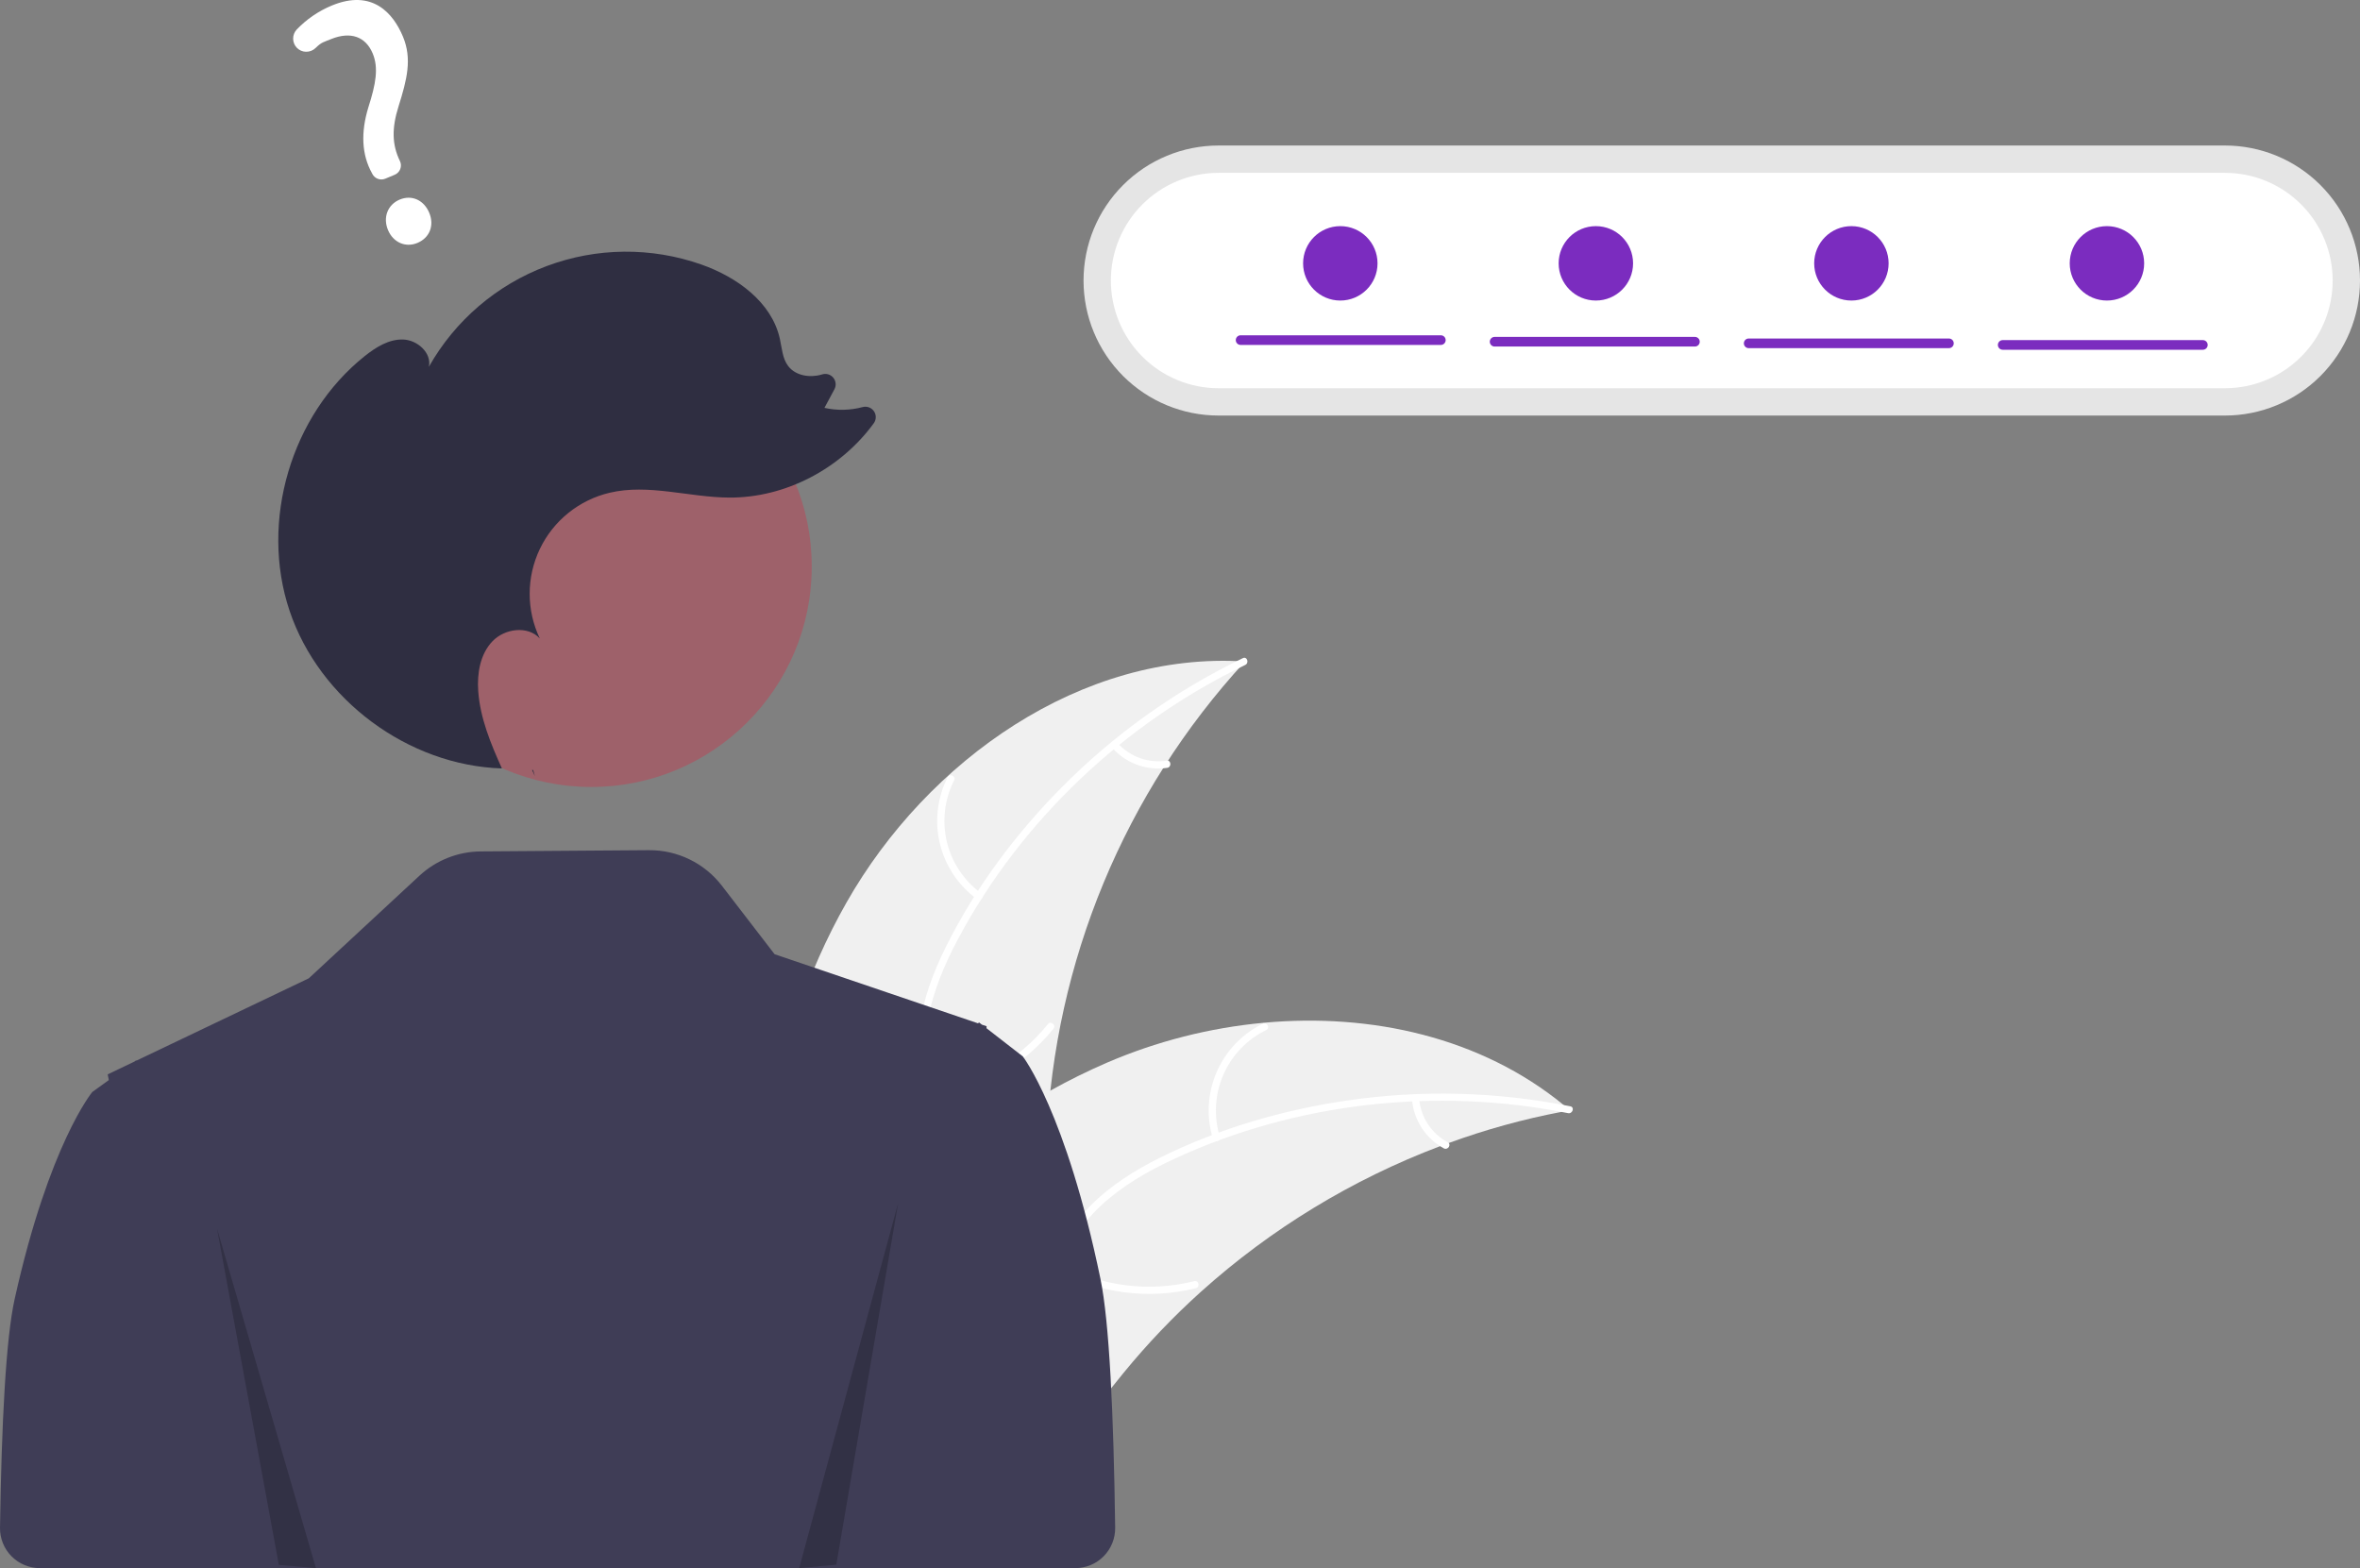 <svg width="602" height="400" viewBox="0 0 602 400" fill="none" xmlns="http://www.w3.org/2000/svg">
<rect x="0" y="0" width="602" height="400" fill="#808080" stroke="none"/>
<g clip-path="url(#clip0_1005_1321)">
<path d="M215.938 230.203C236.569 193.918 275.922 166.057 317.581 168.741C286.852 202.152 268.934 245.352 266.996 290.7C266.312 308.191 267.372 327.717 255.756 340.815C248.529 348.964 237.482 352.911 226.62 353.739C215.757 354.567 204.897 352.605 194.18 350.651L191.58 351.449C190.59 309.722 195.308 266.489 215.938 230.203Z" fill="#F0F0F0"/>
<path d="M317.643 169.615C286.837 184.443 260.569 209.206 244.444 239.407C240.958 245.936 237.989 252.863 236.695 260.187C235.399 267.515 236.304 274.489 238.807 281.449C241.096 287.811 244.173 294.054 244.875 300.861C245.615 308.037 242.974 314.746 238.221 320.071C232.405 326.586 224.594 330.623 216.819 334.306C208.187 338.395 199.155 342.505 193.041 350.136C192.3 351.061 190.908 349.858 191.648 348.934C202.286 335.657 220.496 333.161 233.123 322.466C239.015 317.475 243.439 310.679 243.16 302.716C242.916 295.752 239.748 289.312 237.375 282.89C234.883 276.147 233.641 269.367 234.534 262.178C235.448 254.824 238.152 247.766 241.456 241.176C248.907 226.314 259.104 212.67 270.786 200.876C284.211 187.318 299.857 176.157 317.047 167.874C318.111 167.362 318.7 169.106 317.643 169.615Z" fill="white"/>
<path d="M249.167 229.314C244.444 225.861 241.103 220.842 239.74 215.154C238.376 209.466 239.08 203.478 241.724 198.26C242.263 197.206 243.926 197.994 243.387 199.049C240.915 203.903 240.261 209.481 241.541 214.775C242.821 220.07 245.953 224.732 250.369 227.921C251.328 228.615 250.121 230.004 249.167 229.314Z" fill="white"/>
<path d="M237.222 278.376C249.056 276.647 259.803 270.522 267.321 261.222C268.065 260.3 269.457 261.503 268.714 262.424C260.873 272.087 249.675 278.438 237.357 280.21C236.182 280.378 236.054 278.543 237.222 278.376Z" fill="white"/>
<path d="M285.12 189.582C286.669 191.299 288.62 192.604 290.798 193.38C292.976 194.156 295.313 194.38 297.599 194.03C298.77 193.847 298.898 195.683 297.734 195.865C295.207 196.239 292.626 195.989 290.218 195.137C287.809 194.285 285.647 192.855 283.918 190.975C283.74 190.811 283.632 190.586 283.614 190.345C283.596 190.104 283.671 189.865 283.823 189.677C283.983 189.494 284.209 189.381 284.452 189.363C284.695 189.345 284.935 189.424 285.12 189.582Z" fill="white"/>
<path d="M400.468 283.208C399.74 283.343 399.012 283.478 398.277 283.627C388.495 285.493 378.881 288.15 369.529 291.572C368.802 291.825 368.069 292.093 367.351 292.366C344.909 300.851 324.237 313.429 306.387 329.459C299.291 335.844 292.69 342.76 286.642 350.147C278.291 360.348 270.048 372.074 259.135 378.726C258.004 379.432 256.831 380.068 255.621 380.63L192.754 354.558C192.641 354.427 192.521 354.31 192.407 354.179L189.85 353.253C190.135 352.85 190.439 352.439 190.725 352.036C190.889 351.802 191.068 351.573 191.232 351.339C191.346 351.184 191.461 351.03 191.555 350.884C191.593 350.833 191.632 350.782 191.664 350.744C191.758 350.599 191.861 350.473 191.949 350.342C193.645 348.036 195.36 345.739 197.094 343.449C197.1 343.435 197.1 343.435 197.12 343.427C210.379 326.016 225.208 309.559 242.064 295.875C242.571 295.464 243.084 295.037 243.62 294.638C251.252 288.512 259.372 283.02 267.899 278.217C272.577 275.602 277.384 273.225 282.302 271.096C295.019 265.62 308.52 262.177 322.307 260.895C349.793 258.343 377.79 264.609 398.871 281.873C399.41 282.315 399.935 282.751 400.468 283.208Z" fill="#F0F0F0"/>
<path d="M399.997 283.947C366.471 277.241 330.586 281.201 299.524 295.609C292.809 298.723 286.268 302.467 280.824 307.536C275.377 312.606 271.9 318.72 269.708 325.783C267.704 332.241 266.401 339.078 262.862 344.936C259.132 351.11 252.983 354.878 245.982 356.268C237.415 357.969 228.748 356.491 220.322 354.751C210.967 352.819 201.281 350.664 191.803 353.077C190.655 353.369 190.269 351.571 191.415 351.279C207.904 347.081 223.947 356.05 240.47 355.112C248.179 354.674 255.804 351.91 260.376 345.384C264.375 339.677 265.723 332.627 267.696 326.072C269.767 319.188 272.858 313.027 277.901 307.825C283.059 302.503 289.467 298.495 296.074 295.222C310.972 287.842 327.33 283.086 343.76 280.7C362.643 277.957 381.857 278.464 400.569 282.198C401.728 282.43 401.147 284.177 399.997 283.947Z" fill="white"/>
<path d="M309.374 290.394C307.682 284.794 308.036 278.776 310.373 273.413C312.71 268.05 316.877 263.693 322.131 261.119C323.196 260.601 324.05 262.231 322.983 262.749C318.087 265.137 314.205 269.197 312.04 274.195C309.874 279.193 309.566 284.801 311.172 290.005C311.52 291.137 309.72 291.519 309.374 290.394Z" fill="white"/>
<path d="M270.293 322.376C280.782 328.119 293.052 329.698 304.654 326.799C305.804 326.51 306.191 328.309 305.043 328.597C292.963 331.592 280.198 329.923 269.295 323.922C268.257 323.349 269.259 321.807 270.293 322.376Z" fill="white"/>
<path d="M362.005 280.312C362.208 282.615 362.98 284.831 364.252 286.762C365.523 288.693 367.255 290.278 369.29 291.375C370.336 291.934 369.332 293.476 368.293 292.921C366.05 291.699 364.14 289.946 362.73 287.816C361.321 285.685 360.454 283.242 360.207 280.7C360.163 280.462 360.212 280.217 360.343 280.014C360.474 279.811 360.678 279.665 360.912 279.607C361.15 279.557 361.399 279.602 361.604 279.734C361.808 279.866 361.953 280.074 362.005 280.312Z" fill="white"/>
<path d="M280.711 326.221C271.907 283.658 260.902 269.468 260.902 269.468L256.697 266.208L251.641 262.281L251.665 261.776L250.466 261.369L250.185 261.15L249.723 260.796L249.649 260.875L249.492 261.038L226.613 253.262L197.586 243.404L184.145 225.937C181.956 223.092 179.138 220.792 175.911 219.219C172.684 217.645 169.137 216.84 165.547 216.867L122.621 217.184C116.817 217.227 111.239 219.44 106.983 223.386L78.768 249.553L34.804 270.546L34.73 270.472L34.268 270.802L27.475 274.049L27.756 275.508L23.551 278.541C23.551 278.541 12.546 291.745 3.741 331.35C1.502 341.427 0.399 363.044 0.001 389.682C-0.019 391.029 0.229 392.368 0.731 393.618C1.233 394.869 1.978 396.008 2.924 396.968C3.87 397.928 4.998 398.69 6.241 399.211C7.484 399.732 8.819 400 10.166 400H244.988L274.297 400C275.644 400 276.977 399.732 278.22 399.212C279.462 398.692 280.589 397.93 281.535 396.971C282.48 396.012 283.226 394.875 283.729 393.625C284.231 392.376 284.481 391.039 284.462 389.692C284.074 360.706 282.971 337.15 280.711 326.221Z" fill="#3F3D56"/>
<path d="M310.84 37.118C301.704 37.118 292.942 40.747 286.482 47.206C280.022 53.665 276.393 62.425 276.393 71.559C276.393 80.694 280.022 89.454 286.482 95.913C292.942 102.372 301.704 106 310.84 106H567.553C576.689 106 585.45 102.372 591.91 95.913C598.37 89.454 602 80.694 602 71.559C602 62.425 598.37 53.665 591.91 47.206C585.45 40.747 576.689 37.118 567.553 37.118H310.84Z" fill="#E5E5E5"/>
<path d="M310.841 44.089C303.554 44.089 296.565 46.983 291.413 52.135C286.26 57.287 283.365 64.274 283.365 71.56C283.365 78.845 286.26 85.833 291.413 90.984C296.565 96.136 303.554 99.031 310.841 99.031H567.554C574.841 99.031 581.829 96.136 586.982 90.984C592.135 85.833 595.029 78.845 595.029 71.56C595.029 64.274 592.135 57.287 586.982 52.135C581.829 46.983 574.841 44.089 567.554 44.089H310.841Z" fill="white"/>
<path d="M150.826 200.743C181.885 200.743 207.064 175.569 207.064 144.515C207.064 113.461 181.885 88.287 150.826 88.287C119.766 88.287 94.588 113.461 94.588 144.515C94.588 175.569 119.766 200.743 150.826 200.743Z" fill="#9E616A"/>
<path d="M136.439 197.99C136.199 197.461 135.96 196.93 135.721 196.397C135.813 196.4 135.904 196.414 135.996 196.416L136.439 197.99Z" fill="#2F2E41"/>
<path d="M93.024 90.844C95.868 88.575 99.193 86.488 102.83 86.605C106.466 86.722 110.154 90.006 109.4 93.565C116.08 81.74 126.712 72.646 139.43 67.878C152.148 63.11 166.14 62.973 178.949 67.491C187.987 70.679 196.851 77.058 198.927 86.413C199.46 88.814 199.574 91.448 201.074 93.398C202.965 95.856 206.583 96.413 209.562 95.548C209.592 95.539 209.622 95.53 209.651 95.521C210.154 95.35 210.698 95.333 211.211 95.473C211.724 95.613 212.183 95.904 212.529 96.308C212.874 96.712 213.091 97.21 213.15 97.739C213.21 98.267 213.109 98.801 212.862 99.272L210.304 104.04C213.528 104.759 216.878 104.688 220.068 103.833C220.598 103.694 221.158 103.722 221.671 103.914C222.185 104.106 222.626 104.452 222.935 104.904C223.244 105.357 223.405 105.894 223.396 106.441C223.388 106.989 223.21 107.521 222.887 107.964C214.455 119.539 200.366 127.014 185.99 126.926C175.771 126.864 165.448 123.343 155.504 125.692C151.656 126.601 148.062 128.36 144.983 130.839C141.904 133.318 139.419 136.455 137.711 140.019C136.003 143.584 135.115 147.485 135.112 151.437C135.108 155.39 135.99 159.293 137.692 162.86C134.637 159.519 128.732 160.31 125.607 163.586C122.482 166.862 121.673 171.751 121.988 176.267C122.469 183.174 125.176 189.682 128.029 196.016C104.106 195.263 81.479 178.485 73.863 155.791C66.214 133.003 74.23 105.834 93.024 90.844Z" fill="#2F2E41"/>
<path opacity="0.2" d="M55.353 313.371L71.127 399.176L80.591 400L55.353 313.371Z" fill="black"/>
<path opacity="0.2" d="M229.101 306.899L213.328 399.114L203.863 400L229.101 306.899Z" fill="black"/>
<path d="M106.476 61.966C103.452 63.229 100.296 61.845 98.973 58.676C97.629 55.459 98.884 52.193 101.957 50.91C105.03 49.627 108.129 51.014 109.495 54.283C110.84 57.504 109.598 60.663 106.476 61.966ZM100.683 44.577L98.278 45.581C97.677 45.829 97.005 45.842 96.395 45.619C95.785 45.395 95.281 44.95 94.983 44.373L94.865 44.14C92.277 39.475 91.981 33.805 93.989 27.296C95.849 21.457 96.621 17.351 95.067 13.631C93.271 9.33 89.435 7.983 84.544 9.934C82.647 10.726 82.043 10.714 80.55 12.195C80.225 12.521 79.838 12.778 79.412 12.951C78.986 13.124 78.529 13.21 78.069 13.203C77.624 13.198 77.185 13.103 76.777 12.924C76.37 12.746 76.002 12.487 75.697 12.163C75.109 11.54 74.78 10.716 74.775 9.859C74.771 9.002 75.092 8.175 75.674 7.546C78.183 4.92 81.21 2.842 84.563 1.444C95.073 -2.944 100.363 3.534 102.784 9.331C105.152 15.001 103.82 20.262 101.68 27.075C99.886 32.737 99.991 36.932 102.028 41.103C102.175 41.418 102.257 41.76 102.269 42.108C102.28 42.456 102.222 42.802 102.096 43.127C101.97 43.451 101.78 43.747 101.538 43.996C101.295 44.245 101.004 44.443 100.683 44.577Z" fill="white"/>
<path d="M367.545 87.986H316.469C316.307 87.987 316.146 87.956 315.996 87.894C315.846 87.833 315.709 87.743 315.594 87.628C315.479 87.514 315.387 87.378 315.325 87.228C315.263 87.078 315.23 86.918 315.23 86.755C315.23 86.593 315.263 86.433 315.325 86.283C315.387 86.133 315.479 85.997 315.594 85.883C315.709 85.768 315.846 85.678 315.996 85.617C316.146 85.555 316.307 85.524 316.469 85.525H367.545C367.87 85.528 368.181 85.658 368.41 85.889C368.639 86.119 368.767 86.431 368.767 86.755C368.767 87.08 368.639 87.392 368.41 87.622C368.181 87.853 367.87 87.983 367.545 87.986Z" fill="#7B2CBF"/>
<path d="M432.338 88.396H381.262C381.1 88.397 380.939 88.366 380.789 88.304C380.638 88.243 380.502 88.153 380.387 88.038C380.272 87.924 380.18 87.788 380.118 87.638C380.056 87.489 380.023 87.328 380.023 87.166C380.023 87.003 380.056 86.843 380.118 86.693C380.18 86.543 380.272 86.407 380.387 86.293C380.502 86.178 380.638 86.088 380.789 86.027C380.939 85.966 381.1 85.934 381.262 85.936H432.338C432.501 85.934 432.662 85.966 432.812 86.027C432.962 86.088 433.099 86.178 433.214 86.293C433.329 86.407 433.42 86.543 433.483 86.693C433.545 86.843 433.577 87.003 433.577 87.166C433.577 87.328 433.545 87.489 433.483 87.638C433.42 87.788 433.329 87.924 433.214 88.038C433.099 88.153 432.962 88.243 432.812 88.304C432.662 88.366 432.501 88.397 432.338 88.396Z" fill="#7B2CBF"/>
<path d="M497.132 88.806H446.056C445.731 88.804 445.42 88.673 445.191 88.443C444.962 88.212 444.834 87.9 444.834 87.576C444.834 87.251 444.962 86.939 445.191 86.709C445.42 86.478 445.731 86.348 446.056 86.346H497.132C497.294 86.345 497.455 86.376 497.606 86.437C497.756 86.498 497.892 86.589 498.008 86.703C498.123 86.817 498.214 86.953 498.276 87.103C498.339 87.253 498.371 87.413 498.371 87.576C498.371 87.738 498.339 87.899 498.276 88.048C498.214 88.198 498.123 88.334 498.008 88.448C497.892 88.563 497.756 88.653 497.606 88.715C497.455 88.776 497.295 88.807 497.132 88.806Z" fill="#7B2CBF"/>
<path d="M561.925 89.216H510.849C510.524 89.214 510.213 89.083 509.984 88.853C509.755 88.622 509.627 88.311 509.627 87.986C509.627 87.661 509.755 87.35 509.984 87.119C510.213 86.889 510.524 86.758 510.849 86.756H561.925C562.25 86.758 562.561 86.889 562.79 87.119C563.019 87.35 563.147 87.661 563.147 87.986C563.147 88.311 563.019 88.622 562.79 88.853C562.561 89.083 562.25 89.214 561.925 89.216Z" fill="#7B2CBF"/>
<path d="M341.893 76.665C347.136 76.665 351.386 72.416 351.386 67.174C351.386 61.932 347.136 57.683 341.893 57.683C336.651 57.683 332.4 61.932 332.4 67.174C332.4 72.416 336.651 76.665 341.893 76.665Z" fill="#7B2CBF"/>
<path d="M407.079 76.665C412.322 76.665 416.572 72.416 416.572 67.174C416.572 61.932 412.322 57.683 407.079 57.683C401.836 57.683 397.586 61.932 397.586 67.174C397.586 72.416 401.836 76.665 407.079 76.665Z" fill="#7B2CBF"/>
<path d="M472.264 76.665C477.507 76.665 481.757 72.416 481.757 67.174C481.757 61.932 477.507 57.683 472.264 57.683C467.022 57.683 462.771 61.932 462.771 67.174C462.771 72.416 467.022 76.665 472.264 76.665Z" fill="#7B2CBF"/>
<path d="M537.448 76.665C542.691 76.665 546.941 72.416 546.941 67.174C546.941 61.932 542.691 57.683 537.448 57.683C532.205 57.683 527.955 61.932 527.955 67.174C527.955 72.416 532.205 76.665 537.448 76.665Z" fill="#7B2CBF"/>
</g>
<defs>
<clipPath id="clip0_1005_1321">
<rect width="602" height="400" fill="white"/>
</clipPath>
</defs>
</svg>
